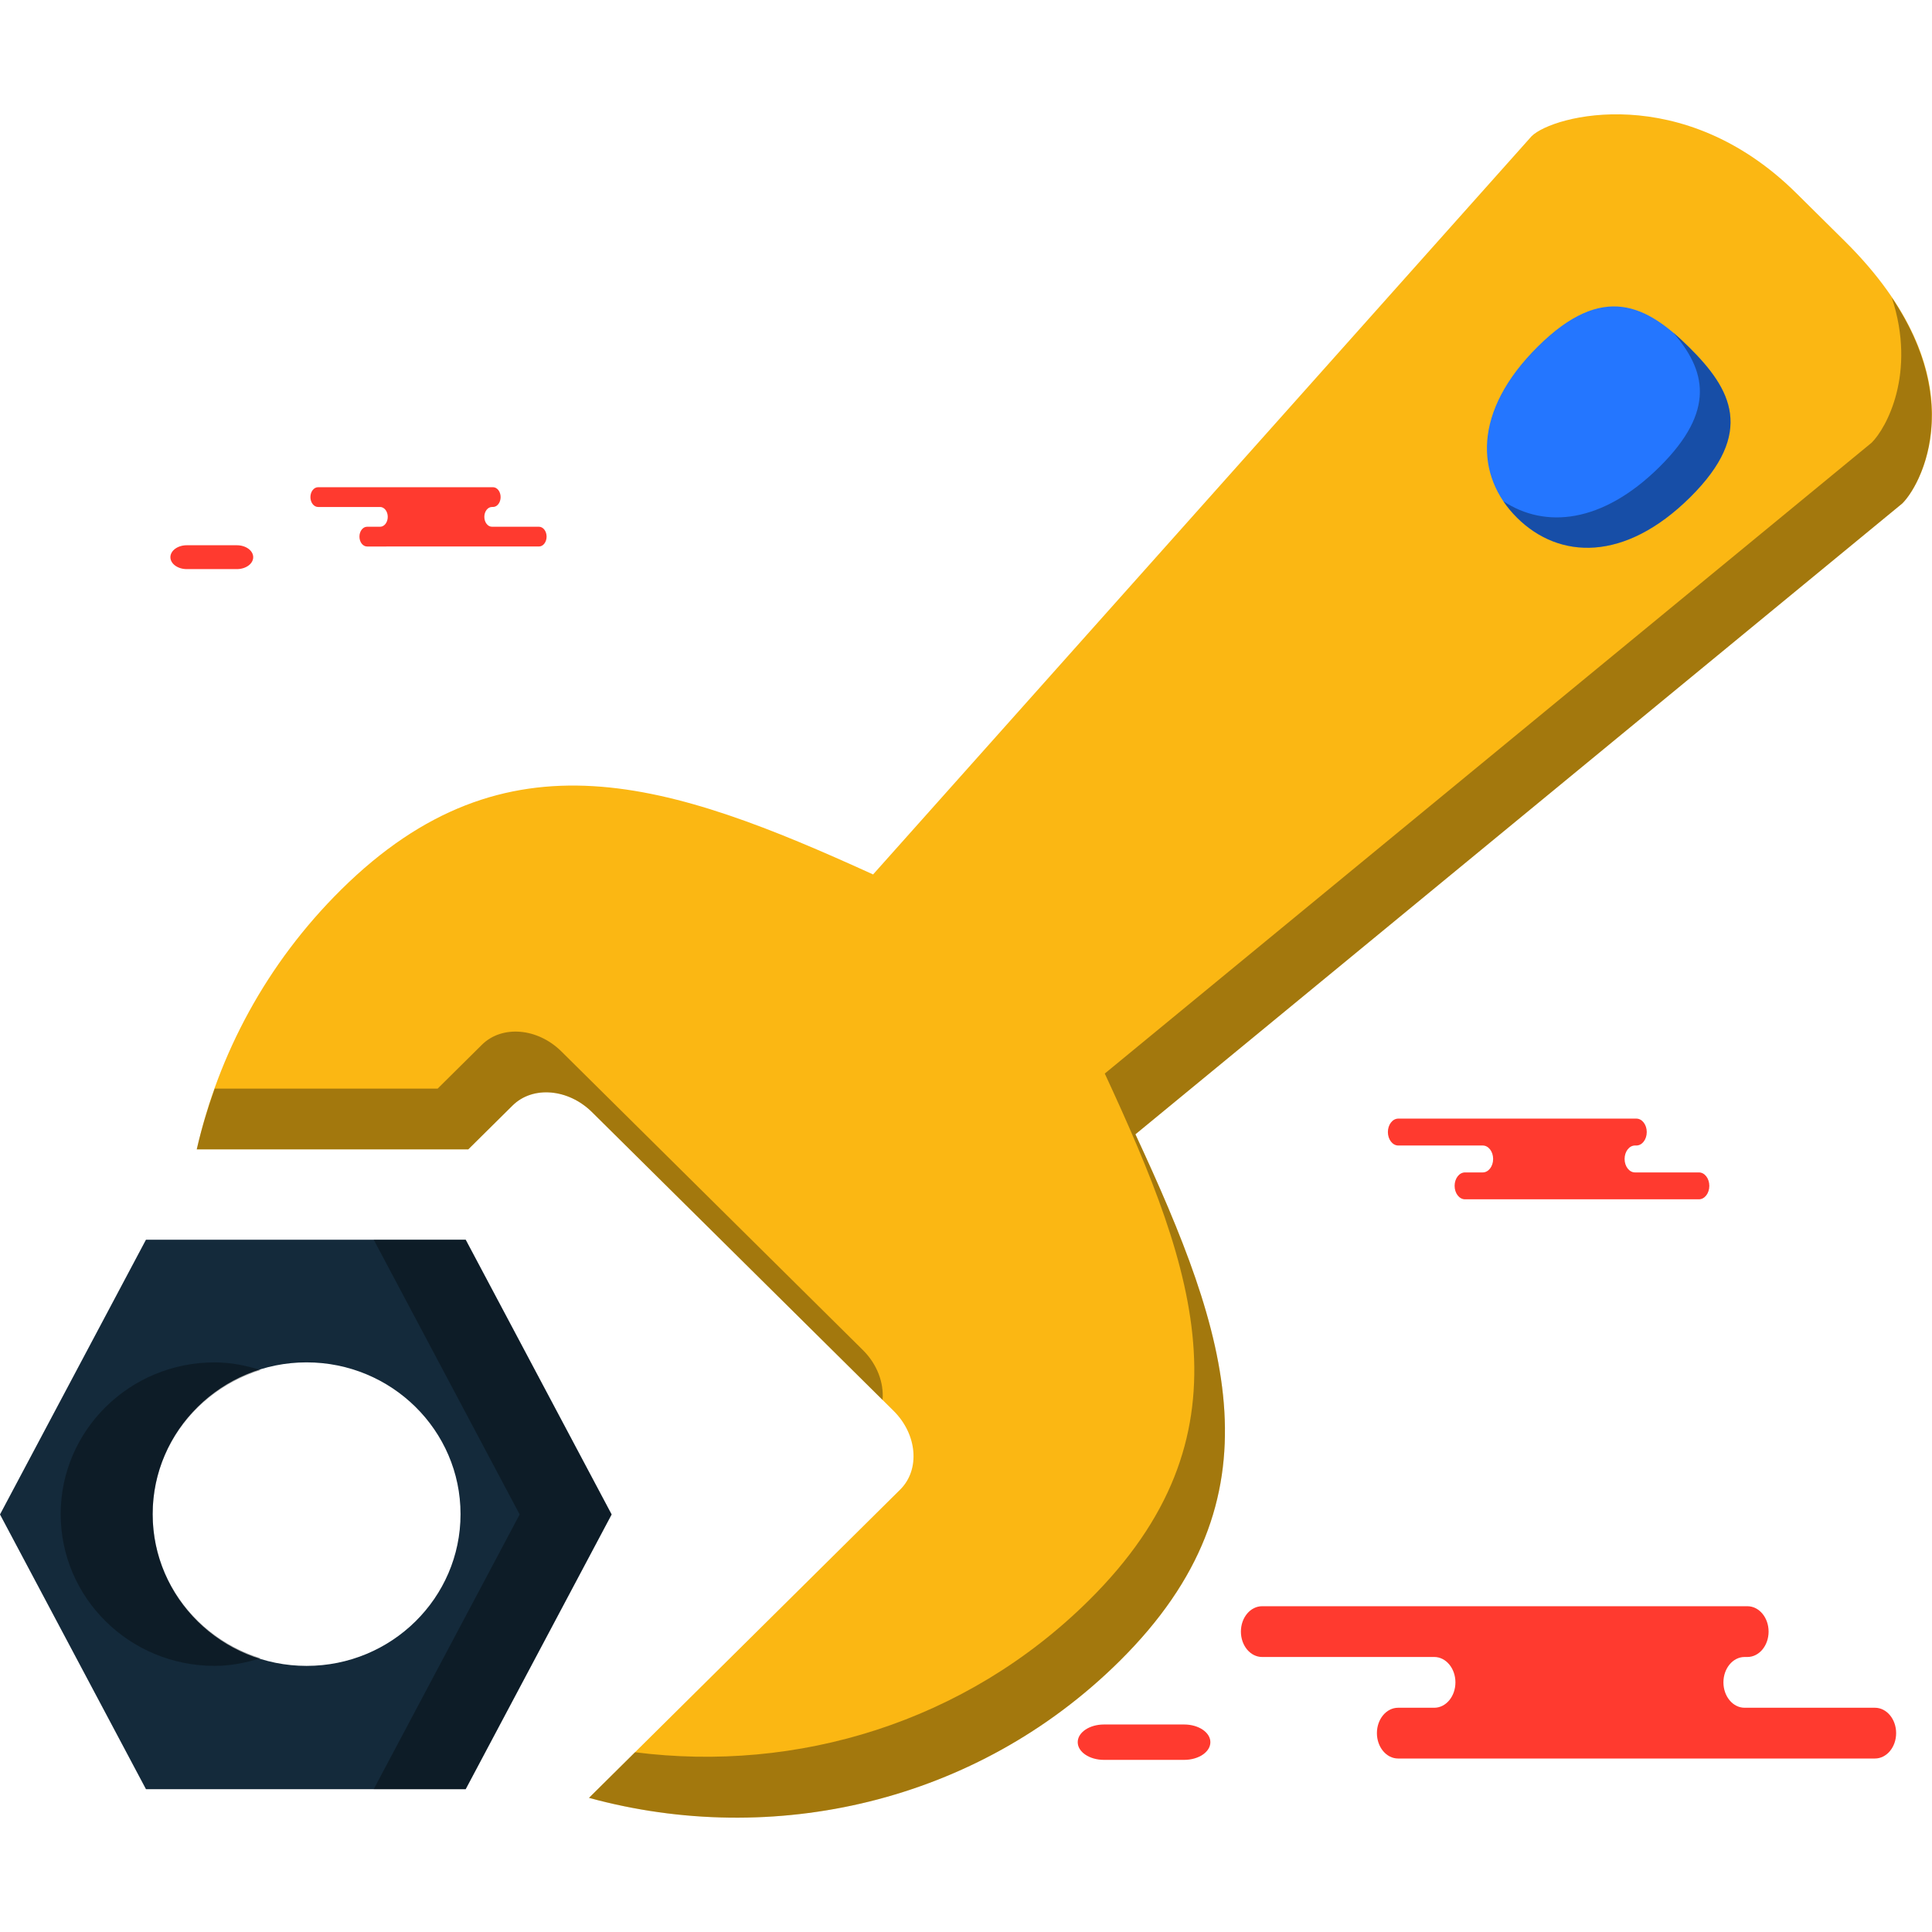 <?xml version="1.0" encoding="iso-8859-1"?>
<!-- Generator: Adobe Illustrator 19.1.0, SVG Export Plug-In . SVG Version: 6.00 Build 0)  -->
<svg version="1.1" id="Capa_1" xmlns="http://www.w3.org/2000/svg" xmlns:xlink="http://www.w3.org/1999/xlink" x="0px" y="0px"
	 viewBox="0 0 218.332 218.332" style="enable-background:new 0 0 218.332 218.332;" xml:space="preserve">
<g>
	<g id="group-100svg">
		<path id="path-1_2_" style="fill:#142A3B;" d="M52.625,140.097H16.496L0,171.146l16.496,31.046h36.129l16.493-31.046
			L52.625,140.097z M34.647,188.259c-9.605,0-17.396-7.677-17.396-17.15c0-9.462,7.791-17.15,17.396-17.15
			c9.604,0,17.397,7.688,17.397,17.15C52.044,180.574,44.255,188.259,34.647,188.259z"/>
		<path id="path-2_2_" style="opacity:0.35;fill:#020403;enable-background:new    ;" d="M29.449,187.393
			c-7.049-2.189-12.198-8.608-12.198-16.284c0-7.666,5.149-14.092,12.199-16.283c-1.651-0.514-3.374-0.867-5.196-0.867
			c-9.605,0-17.397,7.688-17.397,17.15c0,9.473,7.792,17.15,17.397,17.15C26.076,188.259,27.798,187.906,29.449,187.393z"/>
		<path id="path-3_2_" style="opacity:0.35;fill:#020403;enable-background:new    ;" d="M52.625,140.097H42.232l16.493,31.049
			l-16.493,31.046h10.393l16.493-31.046L52.625,140.097z"/>
		<path id="path-4_2_" style="fill:#FBB713;" d="M173.084,15.392c2.411-2.389,17.121-6.24,29.923,6.446l5.468,5.414
			c15.207,15.063,8.91,27.253,6.502,29.64l-86.664,71.292c10.515,22.662,16.886,41.031-1.792,59.532
			c-16.183,16.033-39.209,21.135-59.959,15.456l35.166-34.836c2.277-2.256,1.935-6.243-0.751-8.904l-34.075-33.753
			c-2.686-2.658-6.705-2.999-8.979-0.746l-5.004,4.955H22.234c2.458-10.767,7.865-20.976,16.303-29.335
			c18.675-18.501,37.257-12.149,60.13-1.734L173.084,15.392z"/>
		<path id="path-5_2_" style="fill:#2476FF;" d="M190.896,39.255c4.749,4.707,7.503,9.607,0.105,16.942
			c-7.403,7.33-14.802,7.026-19.552,2.322c-4.747-4.707-5.054-12.036,2.348-19.368C181.199,31.819,186.145,34.549,190.896,39.255z"
			/>
		<path id="path-6_2_" style="opacity:0.35;fill:#020403;enable-background:new    ;" d="M190.896,39.256
			c-0.595-0.589-1.192-1.145-1.797-1.656c3.611,4.19,4.913,8.746-1.563,15.165c-6.477,6.413-12.95,6.983-17.65,3.873
			c0.447,0.665,0.97,1.294,1.563,1.88c4.75,4.706,12.149,5.011,19.552-2.321C198.399,48.862,195.645,43.962,190.896,39.256z"/>
		<path id="path-7_2_" style="opacity:0.35;fill:#020403;enable-background:new    ;" d="M213.79,33.631
			c2.814,8.564-0.633,14.768-2.278,16.396l-86.663,71.293c10.515,22.662,16.885,41.031-1.793,59.532
			c-13.957,13.828-33.004,19.505-51.292,17.166l-5.202,5.153c20.75,5.68,43.777,0.578,59.959-15.455
			c18.678-18.501,12.307-36.872,1.792-59.532l86.664-71.293C217.034,54.853,221.881,45.654,213.79,33.631z"/>
		<path id="path-8_2_" style="opacity:0.35;fill:#020403;enable-background:new    ;" d="M99.737,158.203
			c0.162-1.911-0.591-4.017-2.224-5.635l-34.076-33.752c-2.686-2.659-6.705-3-8.979-0.748l-5.003,4.956H24.263
			c-0.805,2.257-1.499,4.543-2.029,6.864h30.685l5.004-4.955c2.274-2.253,6.293-1.912,8.979,0.746L99.737,158.203z"/>
		<path id="path-9_2_" style="fill:#FF3A2F;" d="M133.822,198.88c1.635,0,2.96-0.895,2.96-1.999c0-1.104-1.325-1.999-2.96-1.999
			h-9.071c-1.635,0-2.96,0.895-2.96,1.999c0,1.104,1.325,1.999,2.96,1.999H133.822z"/>
		<path id="path-10_2_" style="fill:#FF3A2F;" d="M53.242,55.059h2.47c0.476,0,0.862,0.501,0.862,1.118
			c0,0.616-0.386,1.116-0.862,1.116h-0.115c-0.476,0-0.863,0.5-0.863,1.117s0.387,1.117,0.863,1.117h5.31
			c0.476,0,0.863,0.5,0.863,1.116c0,0.616-0.387,1.116-0.863,1.116h-6.382H41.482c-0.477,0-0.862-0.5-0.862-1.116
			c0-0.616,0.385-1.116,0.862-1.116h1.474c0.476,0,0.863-0.5,0.863-1.117s-0.387-1.117-0.863-1.117h-7.014
			c-0.476,0-0.862-0.5-0.862-1.116c0-0.617,0.386-1.118,0.862-1.118H37.6H53.242z"/>
		<path id="path-11_2_" style="fill:#FF3A2F;" d="M181.561,126.413h3.362c0.649,0,1.174,0.681,1.174,1.519
			c0,0.84-0.525,1.52-1.174,1.52h-0.156c-0.648,0-1.174,0.68-1.174,1.52s0.526,1.521,1.174,1.521h7.227
			c0.648,0,1.173,0.679,1.173,1.518s-0.525,1.52-1.173,1.52h-8.686h-17.752c-0.648,0-1.173-0.681-1.173-1.52
			s0.525-1.518,1.173-1.518h2.006c0.648,0,1.174-0.681,1.174-1.521s-0.526-1.52-1.174-1.52h-9.546c-0.648,0-1.174-0.68-1.174-1.52
			c0-0.838,0.526-1.519,1.174-1.519h2.256H181.561z"/>
		<path id="path-12_2_" style="fill:#FF3A2F;" d="M26.767,64.314c1.02,0,1.847-0.604,1.847-1.347c0-0.745-0.827-1.349-1.847-1.349
			h-5.662c-1.021,0-1.848,0.604-1.848,1.349c0,0.743,0.827,1.347,1.848,1.347H26.767z"/>
		<path id="path-13_2_" style="fill:#FF3A2F;" d="M190.621,181.517h6.853c1.321,0,2.392,1.284,2.392,2.867
			c0,1.585-1.071,2.869-2.392,2.869h-0.32c-1.321,0-2.392,1.284-2.392,2.869c0,1.584,1.071,2.868,2.392,2.868h14.732
			c1.321,0,2.393,1.284,2.393,2.868c0,1.583-1.072,2.868-2.393,2.868h-17.704h-36.186c-1.321,0-2.393-1.285-2.393-2.868
			c0-1.584,1.072-2.868,2.393-2.868h4.088c1.322,0,2.392-1.284,2.392-2.868c0-1.585-1.07-2.869-2.392-2.869h-19.458
			c-1.321,0-2.393-1.284-2.393-2.869c0-1.583,1.072-2.867,2.393-2.867h4.599H190.621z"/>
	</g>
</g>
<g>
</g>
<g>
</g>
<g>
</g>
<g>
</g>
<g>
</g>
<g>
</g>
<g>
</g>
<g>
</g>
<g>
</g>
<g>
</g>
<g>
</g>
<g>
</g>
<g>
</g>
<g>
</g>
<g>
</g>
</svg>
